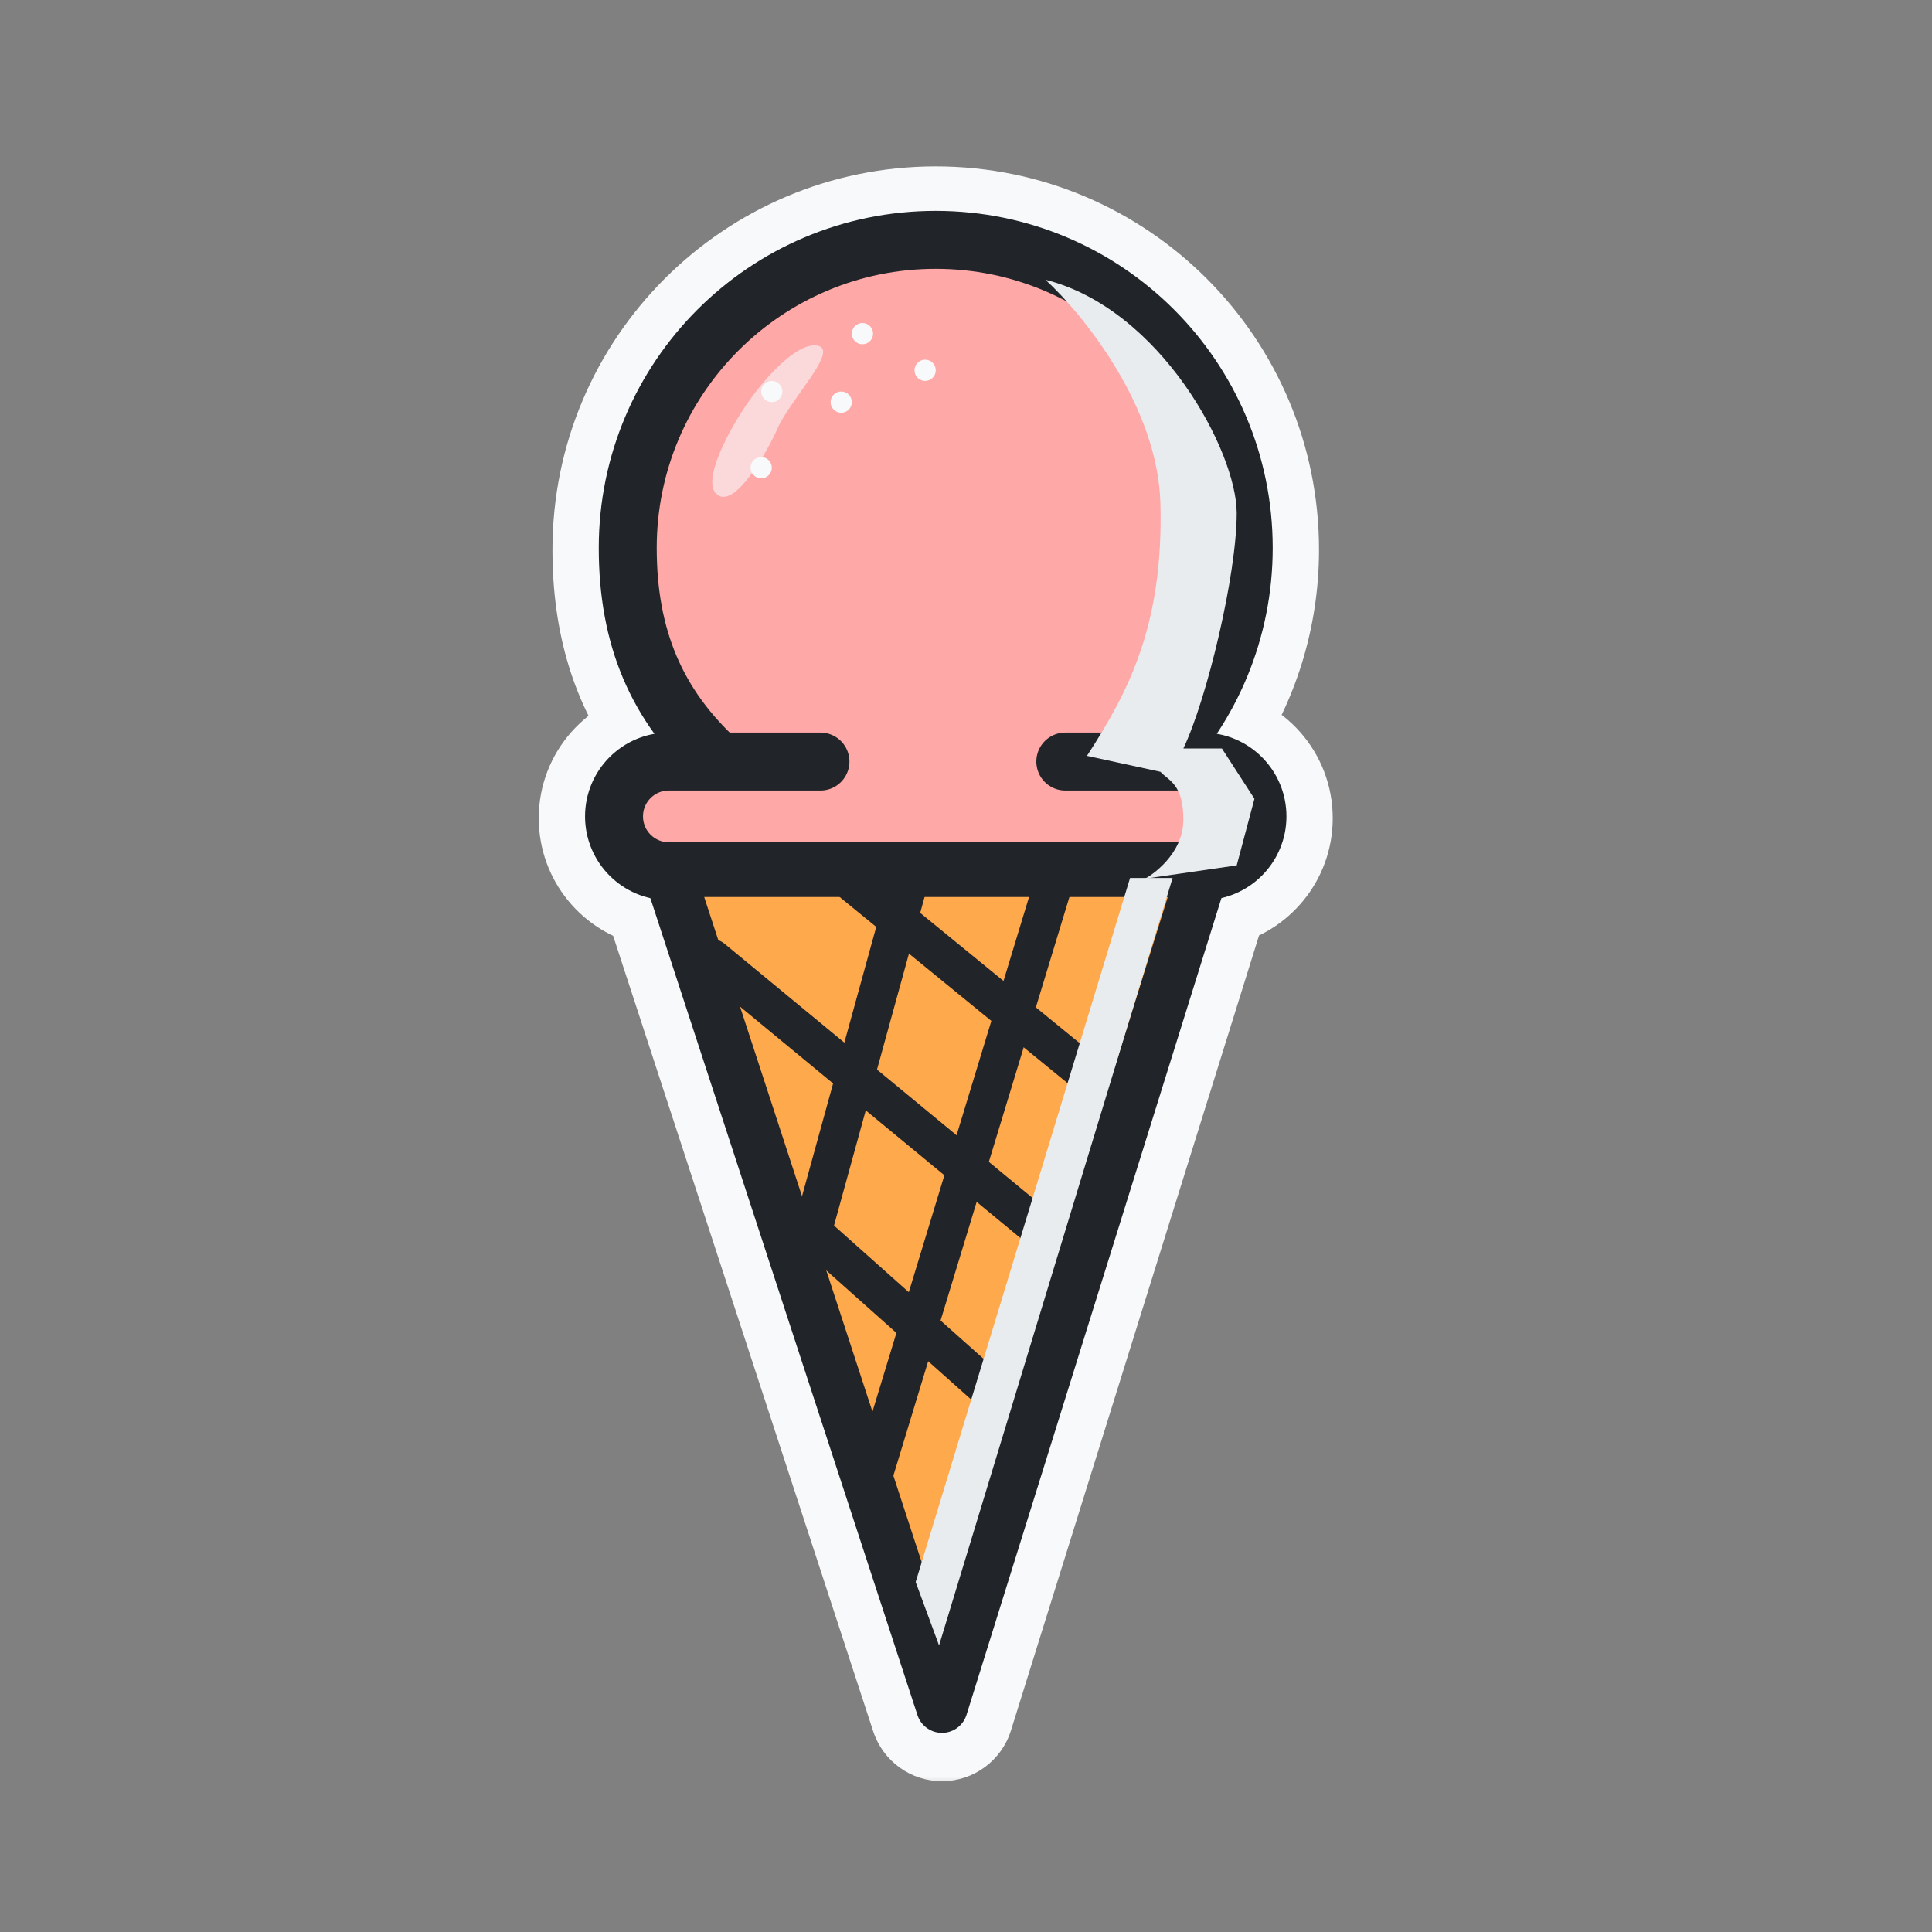 <svg width="60" height="60" viewBox="0 0 60 60" fill="none" xmlns="http://www.w3.org/2000/svg">
<rect x="0" y="0" width="60" height="60" fill="#808080" stroke="none"/>
<mask id="path-1-outside-1_50_10096" maskUnits="userSpaceOnUse" x="16.231" y="4.668" width="26" height="51" fill="black">
<rect fill="white" x="16.231" y="4.668" width="26" height="51"/>
<path fill-rule="evenodd" clip-rule="evenodd" d="M20.333 17.071C20.333 12.251 24.24 8.344 29.06 8.344C33.88 8.344 37.787 12.251 37.787 17.071C37.787 19.297 36.955 21.327 35.582 22.87L33.084 22.87C32.621 22.87 32.246 23.245 32.246 23.707C32.246 24.17 32.621 24.545 33.084 24.545H37.349C37.826 24.545 38.214 24.933 38.214 25.41C38.214 25.888 37.826 26.276 37.349 26.276H20.772C20.294 26.276 19.907 25.888 19.907 25.41C19.907 24.933 20.294 24.545 20.772 24.545H25.48C25.942 24.545 26.317 24.17 26.317 23.707C26.317 23.245 25.942 22.87 25.48 22.87L22.636 22.87C21.071 21.337 20.333 19.526 20.333 17.071ZM39.463 17.071C39.463 19.227 38.806 21.23 37.683 22.891C38.928 23.055 39.889 24.121 39.889 25.41C39.889 26.628 39.034 27.645 37.891 27.893L29.964 53.294C29.867 53.604 29.582 53.815 29.258 53.817C28.934 53.82 28.646 53.612 28.545 53.304L20.238 27.895C19.091 27.65 18.231 26.631 18.231 25.41C18.231 24.122 19.191 23.057 20.435 22.892C19.232 21.268 18.657 19.37 18.657 17.071C18.657 11.325 23.315 6.668 29.06 6.668C34.806 6.668 39.463 11.325 39.463 17.071ZM21.823 27.951L29.237 50.626L36.313 27.951H21.823Z"/>
</mask>
<path fill-rule="evenodd" clip-rule="evenodd" d="M20.333 17.071C20.333 12.251 24.24 8.344 29.06 8.344C33.88 8.344 37.787 12.251 37.787 17.071C37.787 19.297 36.955 21.327 35.582 22.87L33.084 22.87C32.621 22.87 32.246 23.245 32.246 23.707C32.246 24.17 32.621 24.545 33.084 24.545H37.349C37.826 24.545 38.214 24.933 38.214 25.41C38.214 25.888 37.826 26.276 37.349 26.276H20.772C20.294 26.276 19.907 25.888 19.907 25.41C19.907 24.933 20.294 24.545 20.772 24.545H25.48C25.942 24.545 26.317 24.17 26.317 23.707C26.317 23.245 25.942 22.87 25.48 22.87L22.636 22.87C21.071 21.337 20.333 19.526 20.333 17.071ZM39.463 17.071C39.463 19.227 38.806 21.23 37.683 22.891C38.928 23.055 39.889 24.121 39.889 25.41C39.889 26.628 39.034 27.645 37.891 27.893L29.964 53.294C29.867 53.604 29.582 53.815 29.258 53.817C28.934 53.82 28.646 53.612 28.545 53.304L20.238 27.895C19.091 27.65 18.231 26.631 18.231 25.41C18.231 24.122 19.191 23.057 20.435 22.892C19.232 21.268 18.657 19.37 18.657 17.071C18.657 11.325 23.315 6.668 29.06 6.668C34.806 6.668 39.463 11.325 39.463 17.071ZM21.823 27.951L29.237 50.626L36.313 27.951H21.823Z" fill="#F8F9FA"/>
<path d="M35.582 22.87L35.582 24.37C36.011 24.37 36.418 24.187 36.703 23.867L35.582 22.87ZM33.084 22.87L33.084 21.37H33.084V22.87ZM32.246 23.707L33.746 23.707V23.707H32.246ZM25.48 22.87L25.48 21.37L25.48 21.37L25.48 22.87ZM22.636 22.87L21.586 23.941C21.867 24.216 22.243 24.37 22.636 24.37L22.636 22.87ZM37.683 22.891L36.441 22.051C36.149 22.482 36.102 23.033 36.315 23.507C36.529 23.981 36.972 24.311 37.487 24.379L37.683 22.891ZM37.891 27.893L37.572 26.428C37.045 26.542 36.62 26.931 36.459 27.446L37.891 27.893ZM29.964 53.294L31.396 53.741L31.396 53.741L29.964 53.294ZM29.258 53.817L29.248 52.317L29.248 52.317L29.258 53.817ZM28.545 53.304L27.119 53.77L27.119 53.77L28.545 53.304ZM20.238 27.895L21.664 27.429C21.498 26.921 21.074 26.54 20.552 26.428L20.238 27.895ZM20.435 22.892L20.632 24.379C21.159 24.309 21.609 23.966 21.816 23.477C22.023 22.988 21.956 22.425 21.64 21.998L20.435 22.892ZM21.823 27.951V26.451C21.343 26.451 20.891 26.682 20.609 27.071C20.327 27.46 20.248 27.961 20.398 28.418L21.823 27.951ZM29.237 50.626L27.811 51.092C28.014 51.712 28.594 52.13 29.247 52.126C29.899 52.121 30.474 51.696 30.669 51.073L29.237 50.626ZM36.313 27.951L37.745 28.398C37.887 27.943 37.804 27.447 37.521 27.063C37.239 26.678 36.79 26.451 36.313 26.451V27.951ZM29.06 6.844C23.412 6.844 18.833 11.422 18.833 17.071H21.833C21.833 13.079 25.069 9.844 29.06 9.844V6.844ZM39.287 17.071C39.287 11.422 34.709 6.844 29.06 6.844V9.844C33.052 9.844 36.287 13.079 36.287 17.071H39.287ZM36.703 23.867C38.31 22.06 39.287 19.678 39.287 17.071H36.287C36.287 18.916 35.599 20.594 34.462 21.872L36.703 23.867ZM33.084 24.37L35.582 24.37L35.582 21.37L33.084 21.37L33.084 24.37ZM33.746 23.707C33.746 24.073 33.45 24.37 33.084 24.37V21.37C31.793 21.37 30.746 22.416 30.746 23.707H33.746ZM33.084 23.045C33.45 23.045 33.746 23.342 33.746 23.707L30.746 23.707C30.746 24.998 31.793 26.045 33.084 26.045V23.045ZM37.349 23.045H33.084V26.045H37.349V23.045ZM39.714 25.41C39.714 24.104 38.655 23.045 37.349 23.045V26.045C36.998 26.045 36.714 25.761 36.714 25.41H39.714ZM37.349 27.776C38.655 27.776 39.714 26.717 39.714 25.41H36.714C36.714 25.06 36.998 24.776 37.349 24.776V27.776ZM20.772 27.776H37.349V24.776H20.772V27.776ZM18.407 25.41C18.407 26.717 19.466 27.776 20.772 27.776V24.776C21.122 24.776 21.407 25.06 21.407 25.41H18.407ZM20.772 23.045C19.466 23.045 18.407 24.104 18.407 25.41H21.407C21.407 25.761 21.122 26.045 20.772 26.045V23.045ZM25.48 23.045H20.772V26.045H25.48V23.045ZM24.817 23.707C24.817 23.342 25.114 23.045 25.48 23.045V26.045C26.771 26.045 27.817 24.998 27.817 23.707H24.817ZM25.48 24.37C25.114 24.37 24.817 24.073 24.817 23.707H27.817C27.817 22.416 26.771 21.37 25.48 21.37V24.37ZM22.636 24.37L25.48 24.37L25.48 21.37L22.636 21.37L22.636 24.37ZM18.833 17.071C18.833 19.89 19.707 22.1 21.586 23.941L23.686 21.798C22.436 20.574 21.833 19.162 21.833 17.071H18.833ZM38.926 23.732C40.211 21.831 40.963 19.536 40.963 17.071H37.963C37.963 18.918 37.401 20.63 36.441 22.051L38.926 23.732ZM41.389 25.41C41.389 23.358 39.861 21.665 37.879 21.404L37.487 24.379C37.996 24.445 38.389 24.883 38.389 25.41H41.389ZM38.21 29.359C40.028 28.963 41.389 27.348 41.389 25.41H38.389C38.389 25.907 38.04 26.326 37.572 26.428L38.21 29.359ZM36.459 27.446L28.532 52.848L31.396 53.741L39.323 28.34L36.459 27.446ZM28.532 52.848C28.63 52.534 28.919 52.32 29.248 52.317L29.268 55.317C30.245 55.311 31.105 54.674 31.396 53.741L28.532 52.848ZM29.248 52.317C29.577 52.315 29.869 52.526 29.971 52.838L27.119 53.77C27.423 54.698 28.292 55.324 29.268 55.317L29.248 52.317ZM29.971 52.838L21.664 27.429L18.812 28.361L27.119 53.77L29.971 52.838ZM16.731 25.41C16.731 27.353 18.1 28.972 19.924 29.362L20.552 26.428C20.082 26.328 19.731 25.909 19.731 25.41H16.731ZM20.238 21.405C18.258 21.667 16.731 23.359 16.731 25.41H19.731C19.731 24.884 20.124 24.446 20.632 24.379L20.238 21.405ZM17.157 17.071C17.157 19.64 17.807 21.865 19.23 23.785L21.64 21.998C20.656 20.672 20.157 19.099 20.157 17.071H17.157ZM29.06 5.168C22.486 5.168 17.157 10.497 17.157 17.071H20.157C20.157 12.154 24.143 8.168 29.06 8.168V5.168ZM40.963 17.071C40.963 10.497 35.634 5.168 29.06 5.168V8.168C33.977 8.168 37.963 12.154 37.963 17.071H40.963ZM20.398 28.418L27.811 51.092L30.662 50.16L23.249 27.485L20.398 28.418ZM30.669 51.073L37.745 28.398L34.881 27.505L27.805 50.179L30.669 51.073ZM21.823 29.451H36.313V26.451H21.823V29.451Z" fill="#F8F9FA" mask="url(#path-1-outside-1_50_10096)"/>
<path d="M29.06 7.449C23.778 7.449 19.495 11.732 19.495 17.014C19.495 19.807 20.393 21.902 22.302 23.651L20.772 23.651C19.831 23.651 19.069 24.413 19.069 25.354C19.069 26.294 19.831 27.057 20.772 27.057H37.349C38.289 27.057 39.052 26.294 39.052 25.354C39.052 24.413 38.289 23.651 37.349 23.651L35.948 23.651C37.606 21.931 38.625 19.591 38.625 17.014C38.625 11.732 34.343 7.449 29.06 7.449Z" fill="#FFA8A8"/>
<path d="M35.948 23.651C37.606 21.931 38.625 19.591 38.625 17.014C38.625 11.732 34.343 7.449 29.06 7.449C23.778 7.449 19.495 11.732 19.495 17.014C19.495 19.807 20.393 21.902 22.302 23.651M25.48 23.651H20.772C19.831 23.651 19.069 24.413 19.069 25.354C19.069 26.294 19.831 27.057 20.772 27.057H37.349C38.289 27.057 39.052 26.294 39.052 25.354C39.052 24.413 38.289 23.651 37.349 23.651H33.084" stroke="#212529" stroke-width="1.8" stroke-linecap="round" stroke-linejoin="round"/>
<g style="mix-blend-mode:soft-light" opacity="0.6">
<path d="M25.403 10.737C24.781 10.599 23.747 11.717 23.134 12.639C22.509 13.581 21.734 15.114 22.339 15.402C22.944 15.69 23.978 13.737 24.187 13.216C24.678 12.258 26.025 10.876 25.403 10.737Z" fill="#F8F9FA"/>
</g>
<circle cx="26.784" cy="10.362" r="0.33" fill="#F8F9FA"/>
<circle cx="23.969" cy="12.159" r="0.33" fill="#F8F9FA"/>
<circle cx="26.125" cy="12.489" r="0.33" fill="#F8F9FA"/>
<circle cx="28.731" cy="11.5" r="0.33" fill="#F8F9FA"/>
<circle cx="23.639" cy="14.525" r="0.33" fill="#F8F9FA"/>
<path d="M29.253 53.016L20.766 27.057H37.355L29.253 53.016Z" fill="#FFA94D" stroke="#212529" stroke-width="1.6" stroke-linecap="round" stroke-linejoin="round"/>
<path d="M28.207 27.436L25.113 38.662" stroke="#212529" stroke-width="1.2" stroke-linecap="round" stroke-linejoin="round"/>
<path d="M32.713 27.436L27.157 45.698" stroke="#212529" stroke-width="1.2" stroke-linecap="round" stroke-linejoin="round"/>
<path d="M26.508 27.436L34.756 34.171" stroke="#212529" stroke-width="1.2" stroke-linecap="round" stroke-linejoin="round"/>
<path d="M22.115 29.768L33.5 39.164" stroke="#212529" stroke-width="1.2" stroke-linecap="round" stroke-linejoin="round"/>
<path d="M24.384 37.512L32.03 44.327" stroke="#212529" stroke-width="1.2" stroke-linecap="round" stroke-linejoin="round"/>
<g style="mix-blend-mode:multiply">
<path d="M36.038 15.634C35.959 12.617 33.623 9.746 32.466 8.688C36.038 9.589 38.407 14.021 38.407 15.933C38.407 17.846 37.487 21.696 36.751 23.244H37.947L38.958 24.807L38.407 26.876L35.556 27.29C35.717 27.213 36.751 26.555 36.751 25.452C36.751 24.349 36.291 24.244 36.038 23.969L33.756 23.474C35.046 21.489 36.138 19.405 36.038 15.634Z" fill="#E9ECEF"/>
</g>
<g style="mix-blend-mode:multiply">
<path d="M36.416 27.267H35.095L28.437 49.131L29.163 51.1L36.416 27.267Z" fill="#E9ECEF"/>
</g>
</svg>
